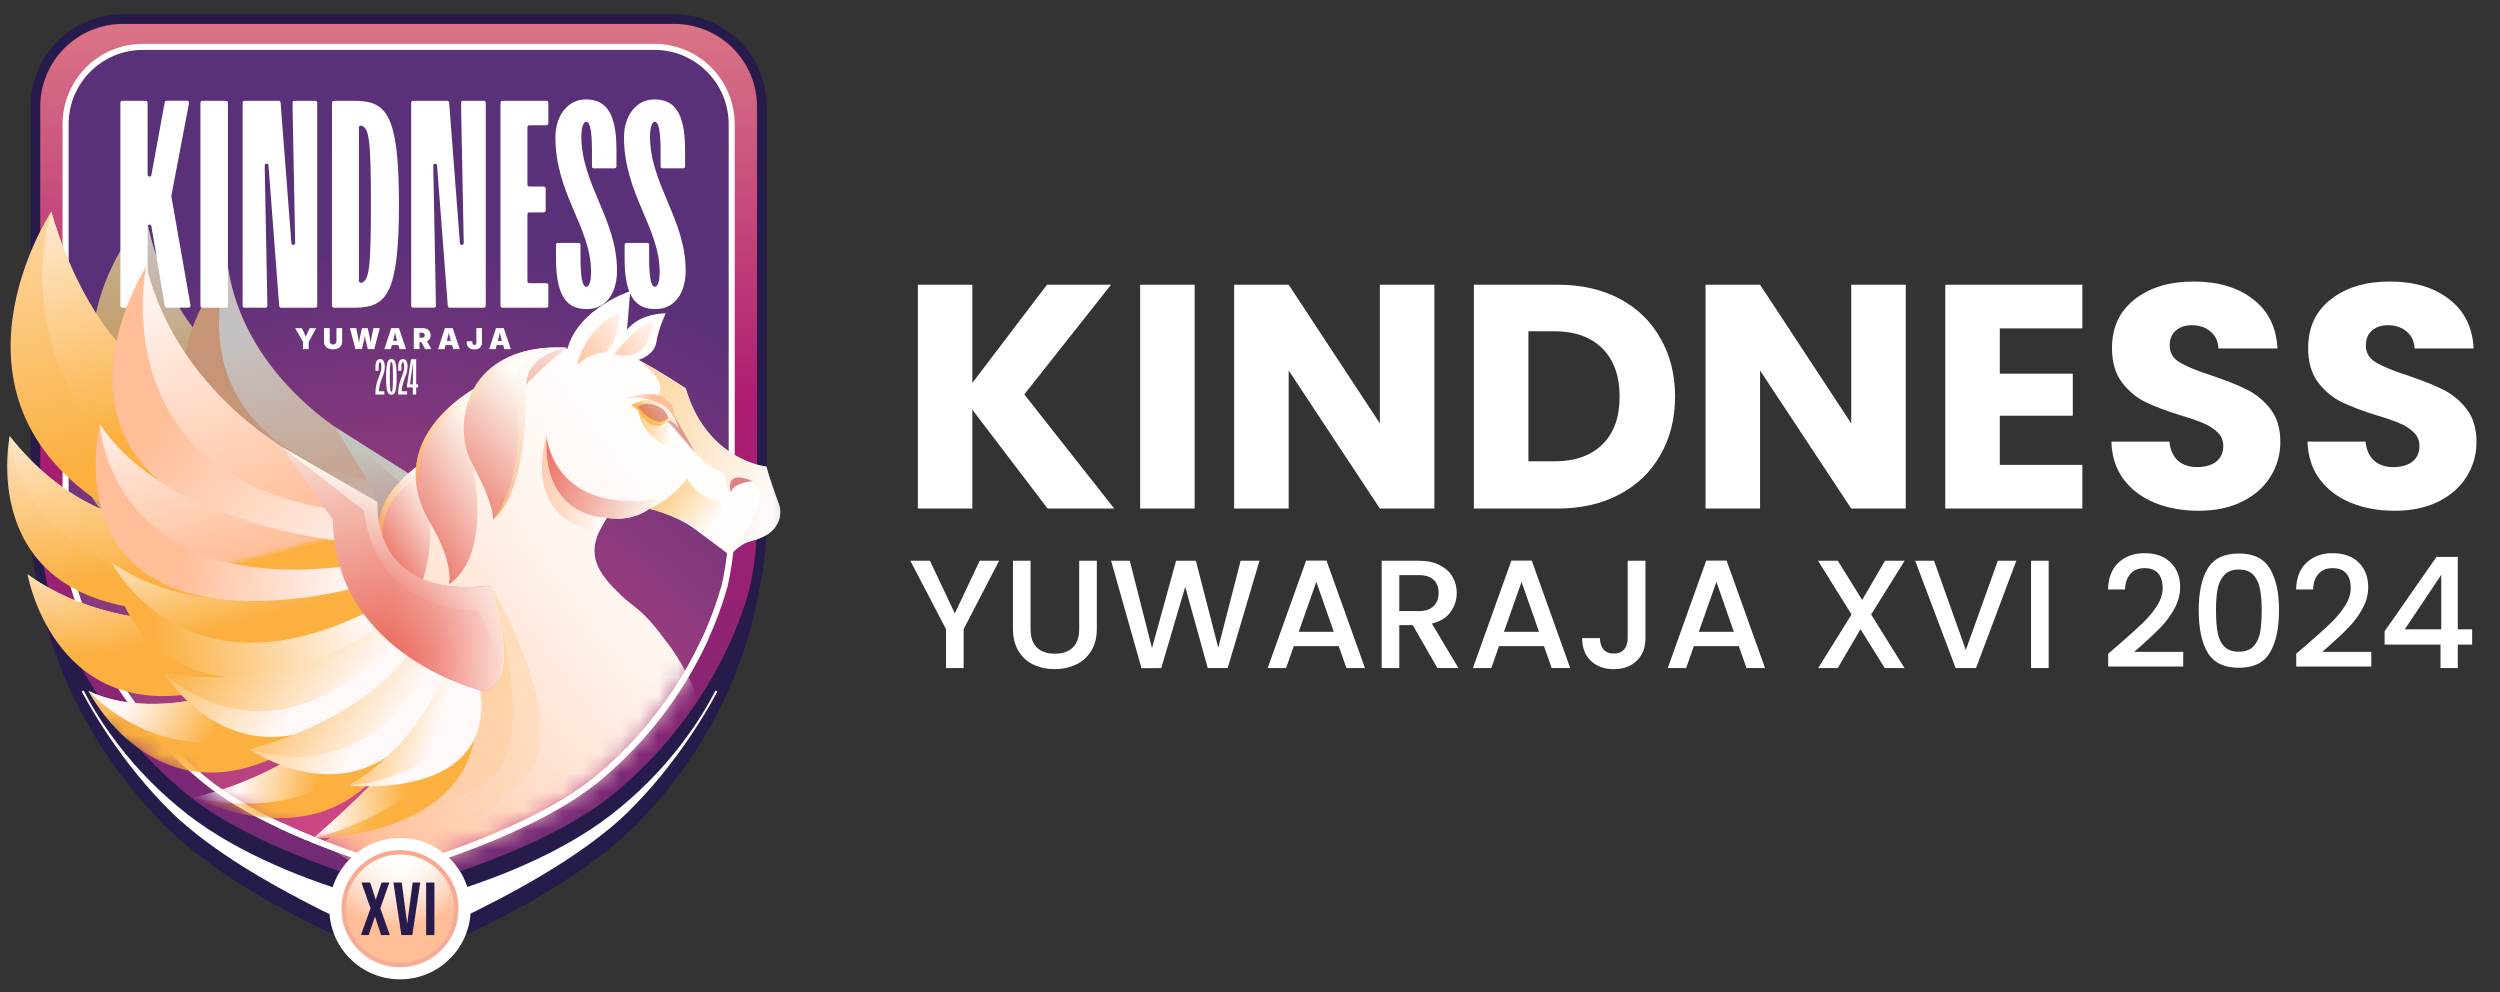 <svg width="131" height="52" viewBox="0 0 131 52" fill="none" xmlns="http://www.w3.org/2000/svg">
<rect x="0" y="0" width="131" height="52" fill="#333333" stroke="none"/>
<path d="M52.355 29.383L50.494 32.968V35.007H49.571V32.968L47.702 29.383H48.73L50.033 32.142L51.336 29.383H52.355ZM54.002 29.383V32.968C54.002 33.394 54.112 33.715 54.333 33.931C54.56 34.146 54.873 34.254 55.272 34.254C55.676 34.254 55.989 34.146 56.211 33.931C56.437 33.715 56.55 33.394 56.55 32.968V29.383H57.473V32.952C57.473 33.41 57.373 33.798 57.173 34.117C56.974 34.435 56.707 34.672 56.372 34.829C56.038 34.985 55.668 35.063 55.264 35.063C54.859 35.063 54.49 34.985 54.155 34.829C53.826 34.672 53.565 34.435 53.37 34.117C53.176 33.798 53.079 33.41 53.079 32.952V29.383H54.002ZM65.997 29.383L64.33 35.007H63.286L62.105 30.75L60.851 35.007L59.815 35.015L58.221 29.383H59.2L60.365 33.963L61.627 29.383H62.663L63.837 33.939L65.01 29.383H65.997ZM70.148 33.858H67.794L67.389 35.007H66.426L68.441 29.375H69.509L71.524 35.007H70.553L70.148 33.858ZM69.89 33.105L68.975 30.491L68.053 33.105H69.89ZM75.321 35.007L74.027 32.757H73.323V35.007H72.4V29.383H74.342C74.774 29.383 75.138 29.459 75.435 29.61C75.737 29.761 75.961 29.963 76.106 30.216C76.257 30.47 76.333 30.753 76.333 31.066C76.333 31.433 76.225 31.767 76.009 32.069C75.799 32.366 75.472 32.569 75.03 32.676L76.422 35.007H75.321ZM73.323 32.021H74.342C74.688 32.021 74.947 31.935 75.119 31.762C75.297 31.589 75.386 31.357 75.386 31.066C75.386 30.775 75.3 30.548 75.127 30.386C74.955 30.219 74.693 30.136 74.342 30.136H73.323V32.021ZM80.903 33.858H78.549L78.144 35.007H77.181L79.196 29.375H80.264L82.279 35.007H81.308L80.903 33.858ZM80.644 33.105L79.73 30.491L78.808 33.105H80.644ZM86.222 29.383V33.437C86.222 33.939 86.068 34.335 85.761 34.627C85.459 34.918 85.059 35.063 84.563 35.063C84.067 35.063 83.665 34.918 83.358 34.627C83.055 34.335 82.904 33.939 82.904 33.437H83.835C83.84 33.685 83.902 33.882 84.021 34.028C84.145 34.173 84.326 34.246 84.563 34.246C84.8 34.246 84.981 34.173 85.105 34.028C85.229 33.877 85.291 33.68 85.291 33.437V29.383H86.222ZM91.113 33.858H88.758L88.354 35.007H87.391L89.406 29.375H90.474L92.489 35.007H91.518L91.113 33.858ZM90.854 33.105L89.94 30.491L89.017 33.105H90.854ZM98.048 32.199L99.796 35.007H98.76L97.49 32.968L96.3 35.007H95.273L97.021 32.199L95.265 29.383H96.3L97.579 31.438L98.776 29.383H99.804L98.048 32.199ZM105.656 29.383L103.544 35.007H102.476L100.356 29.383H101.343L103.01 34.06L104.685 29.383H105.656ZM107.35 29.383V35.007H106.427V29.383H107.35ZM111.051 33.753C111.569 33.305 111.977 32.938 112.273 32.652C112.575 32.361 112.826 32.059 113.026 31.746C113.225 31.433 113.325 31.12 113.325 30.807C113.325 30.483 113.247 30.23 113.091 30.047C112.939 29.863 112.699 29.771 112.37 29.771C112.052 29.771 111.804 29.874 111.626 30.079C111.453 30.279 111.362 30.548 111.351 30.888H110.461C110.477 30.273 110.66 29.804 111.011 29.48C111.367 29.151 111.817 28.986 112.362 28.986C112.95 28.986 113.409 29.148 113.738 29.472C114.072 29.796 114.24 30.227 114.24 30.767C114.24 31.155 114.14 31.53 113.94 31.891C113.746 32.248 113.511 32.569 113.236 32.854C112.966 33.135 112.621 33.461 112.2 33.834L111.836 34.157H114.401V34.926H110.469V34.254L111.051 33.753ZM115.212 31.98C115.212 31.047 115.368 30.319 115.681 29.796C115.999 29.267 116.544 29.003 117.316 29.003C118.087 29.003 118.629 29.267 118.942 29.796C119.26 30.319 119.42 31.047 119.42 31.98C119.42 32.925 119.26 33.664 118.942 34.198C118.629 34.726 118.087 34.991 117.316 34.991C116.544 34.991 115.999 34.726 115.681 34.198C115.368 33.664 115.212 32.925 115.212 31.98ZM118.513 31.98C118.513 31.544 118.484 31.174 118.424 30.872C118.37 30.57 118.257 30.324 118.084 30.136C117.912 29.941 117.656 29.844 117.316 29.844C116.976 29.844 116.72 29.941 116.547 30.136C116.374 30.324 116.258 30.57 116.199 30.872C116.145 31.174 116.118 31.544 116.118 31.98C116.118 32.434 116.145 32.814 116.199 33.121C116.253 33.429 116.366 33.677 116.539 33.866C116.717 34.055 116.976 34.149 117.316 34.149C117.656 34.149 117.912 34.055 118.084 33.866C118.262 33.677 118.378 33.429 118.432 33.121C118.486 32.814 118.513 32.434 118.513 31.98ZM120.905 33.753C121.423 33.305 121.831 32.938 122.127 32.652C122.429 32.361 122.68 32.059 122.88 31.746C123.08 31.433 123.179 31.12 123.179 30.807C123.179 30.483 123.101 30.23 122.945 30.047C122.794 29.863 122.554 29.771 122.224 29.771C121.906 29.771 121.658 29.874 121.48 30.079C121.307 30.279 121.216 30.548 121.205 30.888H120.315C120.331 30.273 120.514 29.804 120.865 29.48C121.221 29.151 121.672 28.986 122.216 28.986C122.804 28.986 123.263 29.148 123.592 29.472C123.926 29.796 124.094 30.227 124.094 30.767C124.094 31.155 123.994 31.53 123.794 31.891C123.6 32.248 123.365 32.569 123.09 32.854C122.821 33.135 122.475 33.461 122.055 33.834L121.69 34.157H124.256V34.926H120.323V34.254L120.905 33.753ZM124.953 33.777V33.081L127.672 29.181H128.788V32.976H129.541V33.777H128.788V35.007H127.882V33.777H124.953ZM127.922 30.119L126.013 32.976H127.922V30.119Z" fill="white"/>
<path d="M54.894 26.647L50.951 21.468V26.647H48.095V14.919H50.951V20.065L54.861 14.919H58.218L53.674 20.666L58.385 26.647H54.894ZM62.6 14.919V26.647H59.743V14.919H62.6ZM75.161 26.647H72.305L67.527 19.413V26.647H64.67V14.919H67.527L72.305 22.186V14.919H75.161V26.647ZM81.626 14.919C82.862 14.919 83.942 15.164 84.867 15.654C85.791 16.144 86.504 16.835 87.005 17.726C87.517 18.606 87.773 19.625 87.773 20.783C87.773 21.93 87.517 22.949 87.005 23.84C86.504 24.731 85.785 25.422 84.85 25.912C83.925 26.402 82.851 26.647 81.626 26.647H77.232V14.919H81.626ZM81.442 24.174C82.522 24.174 83.363 23.879 83.965 23.289C84.566 22.699 84.867 21.863 84.867 20.783C84.867 19.703 84.566 18.862 83.965 18.26C83.363 17.659 82.522 17.358 81.442 17.358H80.089V24.174H81.442ZM99.861 26.647H97.004L92.227 19.413V26.647H89.37V14.919H92.227L97.004 22.186V14.919H99.861V26.647ZM104.789 17.208V19.58H108.614V21.785H104.789V24.358H109.115V26.647H101.932V14.919H109.115V17.208H104.789ZM115.213 26.764C114.356 26.764 113.587 26.625 112.908 26.346C112.229 26.068 111.683 25.655 111.271 25.11C110.87 24.564 110.658 23.907 110.636 23.139H113.676C113.721 23.573 113.871 23.907 114.127 24.141C114.384 24.364 114.718 24.475 115.13 24.475C115.553 24.475 115.887 24.38 116.132 24.191C116.377 23.991 116.5 23.718 116.5 23.372C116.5 23.083 116.399 22.843 116.199 22.654C116.01 22.465 115.77 22.309 115.481 22.186C115.202 22.064 114.801 21.924 114.278 21.769C113.52 21.535 112.902 21.301 112.423 21.067C111.945 20.833 111.532 20.488 111.187 20.031C110.842 19.575 110.669 18.979 110.669 18.244C110.669 17.152 111.065 16.3 111.855 15.688C112.646 15.064 113.676 14.752 114.946 14.752C116.238 14.752 117.279 15.064 118.07 15.688C118.861 16.3 119.284 17.158 119.34 18.26H116.249C116.227 17.882 116.088 17.587 115.831 17.375C115.575 17.152 115.247 17.041 114.846 17.041C114.501 17.041 114.222 17.136 114.011 17.325C113.799 17.503 113.693 17.765 113.693 18.11C113.693 18.489 113.871 18.784 114.228 18.995C114.584 19.207 115.141 19.435 115.898 19.68C116.656 19.936 117.268 20.182 117.736 20.415C118.215 20.649 118.627 20.989 118.972 21.434C119.317 21.88 119.49 22.454 119.49 23.155C119.49 23.823 119.317 24.43 118.972 24.976C118.638 25.522 118.148 25.956 117.502 26.279C116.856 26.602 116.093 26.764 115.213 26.764ZM125.491 26.764C124.634 26.764 123.865 26.625 123.186 26.346C122.507 26.068 121.961 25.655 121.549 25.11C121.148 24.564 120.936 23.907 120.914 23.139H123.954C123.999 23.573 124.149 23.907 124.406 24.141C124.662 24.364 124.996 24.475 125.408 24.475C125.831 24.475 126.165 24.38 126.41 24.191C126.655 23.991 126.778 23.718 126.778 23.372C126.778 23.083 126.678 22.843 126.477 22.654C126.288 22.465 126.048 22.309 125.759 22.186C125.48 22.064 125.079 21.924 124.556 21.769C123.799 21.535 123.18 21.301 122.702 21.067C122.223 20.833 121.811 20.488 121.465 20.031C121.12 19.575 120.947 18.979 120.947 18.244C120.947 17.152 121.343 16.3 122.134 15.688C122.924 15.064 123.954 14.752 125.224 14.752C126.516 14.752 127.557 15.064 128.348 15.688C129.139 16.3 129.562 17.158 129.618 18.26H126.527C126.505 17.882 126.366 17.587 126.11 17.375C125.853 17.152 125.525 17.041 125.124 17.041C124.779 17.041 124.5 17.136 124.289 17.325C124.077 17.503 123.971 17.765 123.971 18.11C123.971 18.489 124.149 18.784 124.506 18.995C124.862 19.207 125.419 19.435 126.176 19.68C126.934 19.936 127.546 20.182 128.014 20.415C128.493 20.649 128.905 20.989 129.25 21.434C129.595 21.88 129.768 22.454 129.768 23.155C129.768 23.823 129.595 24.43 129.25 24.976C128.916 25.522 128.426 25.956 127.78 26.279C127.134 26.602 126.371 26.764 125.491 26.764Z" fill="white"/>
<path d="M6.442 1C5.226 1 4.059 1.483 3.199 2.344C2.339 3.204 1.855 4.371 1.855 5.587V27.333C1.855 33.111 5.098 38.063 9.341 41.989C12.13 44.569 21.047 50.496 21.047 50.496C21.047 50.496 28.936 45.208 32.576 41.956C36.901 38.091 39.922 33.101 39.922 27.301V5.587C39.922 4.371 39.438 3.204 38.578 2.344C37.718 1.483 36.551 1 35.334 1H6.442Z" fill="url(#paint0_linear_403_429)" stroke="#271B4C" stroke-width="0.508" stroke-miterlimit="10"/>
<path d="M20.966 45.574C20.273 45.377 19.562 45.154 18.846 44.911C14.461 43.394 12.404 42.118 11.105 41.178C9.369 39.824 7.848 38.214 6.597 36.402C5.338 34.598 4.387 32.598 3.782 30.482L3.769 30.437C3.55 29.452 3.438 28.445 3.437 27.435V6.505C3.437 5.431 3.863 4.402 4.622 3.643C5.381 2.883 6.411 2.457 7.484 2.457H34.293C35.367 2.457 36.396 2.883 37.155 3.643C37.914 4.402 38.341 5.431 38.341 6.505V27.397C38.34 28.508 38.216 29.615 37.97 30.698C36.891 34.535 34.541 38.112 31.34 40.775C29.674 42.139 27.654 43.093 26.078 43.773C24.413 44.478 22.706 45.079 20.966 45.574Z" fill="url(#paint1_radial_403_429)"/>
<path d="M10.599 17.727C10.599 17.727 8.515 15.849 7.628 11.259C7.628 11.259 0.774 18.878 8.695 24.386L12.266 23.411L10.599 17.727Z" fill="url(#paint2_linear_403_429)"/>
<path d="M10.599 17.727C10.599 17.727 8.515 15.849 7.628 11.259C7.628 11.259 4.009 18.465 11.564 23.643L12.263 23.411L10.599 17.727Z" fill="url(#paint3_linear_403_429)"/>
<path d="M9.264 24.806C9.264 24.806 6.578 24.067 4.404 20.969C4.404 20.969 2.046 27.503 9.746 28.959L15.809 29.265L9.264 24.806Z" fill="url(#paint4_linear_403_429)"/>
<path d="M9.264 24.806C9.264 24.806 6.578 24.067 4.404 20.969C4.404 20.969 3.797 26.079 12.352 28.428L15.809 29.265L9.264 24.806Z" fill="url(#paint5_linear_403_429)"/>
<path d="M9.734 29.359C9.734 29.359 6.793 28.898 4.52 27.088C4.52 27.088 4.957 33.464 11.953 32.87L14.924 32.298L9.734 29.359Z" fill="url(#paint6_linear_403_429)"/>
<path d="M9.734 29.359C9.734 29.359 6.793 28.898 4.52 27.088C4.52 27.088 6.037 31.249 12.146 31.95L14.924 32.299L9.734 29.359Z" fill="url(#paint7_linear_403_429)"/>
<path d="M12.432 33.078C12.432 33.078 9.244 33.676 6.837 32.406C6.837 32.406 9.3 38.347 15.982 35.77C22.665 33.194 16.965 34.381 16.965 34.381L12.432 33.078Z" fill="url(#paint8_linear_403_429)"/>
<path d="M12.432 33.078C12.432 33.078 9.244 33.676 6.837 32.406C6.837 32.406 10.446 36.807 16.269 34.325C22.837 31.526 16.628 33.753 16.628 33.753L12.432 33.078Z" fill="url(#paint9_linear_403_429)"/>
<path d="M16.273 36.046C14.711 36.735 13.061 37.202 11.37 37.434C11.37 37.434 16.164 40.254 20.044 37.313C23.925 34.372 20.197 36.012 20.197 36.012L16.273 36.046Z" fill="url(#paint10_linear_403_429)"/>
<path d="M16.273 36.046C14.711 36.735 13.061 37.202 11.37 37.434C11.37 37.434 16.47 39.166 20.114 36.012C23.757 32.858 19.809 35.587 19.809 35.587L16.273 36.046Z" fill="url(#paint11_linear_403_429)"/>
<path d="M20.307 37.245C19.395 38.178 18.384 39.008 17.292 39.721C17.292 39.721 26.669 40.332 25.408 32.852L20.307 37.245Z" fill="url(#paint12_linear_403_429)"/>
<path d="M20.307 37.245C19.395 38.178 18.384 39.008 17.292 39.721C17.292 39.721 25.419 38.488 25.408 32.852L20.307 37.245Z" fill="url(#paint13_linear_403_429)"/>
<path d="M18.71 23.114C18.71 23.114 12.833 20.044 11.937 13.972C11.937 13.972 3.126 24.003 20.067 26.901L18.71 23.114Z" fill="url(#paint14_linear_403_429)"/>
<path d="M18.71 23.114C18.71 23.114 12.833 20.044 11.937 13.972C11.937 13.972 8.531 23.189 20.199 25.375L18.71 23.114Z" fill="url(#paint15_linear_403_429)"/>
<path d="M20.07 26.717C20.07 26.717 11.57 25.467 8.832 20.755C8.832 20.755 4.754 30.805 20.549 28.822L20.07 26.717Z" fill="url(#paint16_linear_403_429)"/>
<path d="M20.07 26.717C20.07 26.717 11.57 25.467 8.832 20.755C8.832 20.755 8.324 28.456 20.346 27.79L20.07 26.717Z" fill="url(#paint17_linear_403_429)"/>
<path d="M20.6 28.73C20.6 28.73 13.087 30.242 8.668 26.86C8.668 26.86 8.414 35.644 22.393 31.128L20.6 28.73Z" fill="url(#paint18_linear_403_429)"/>
<path d="M20.6 28.73C20.6 28.73 13.087 30.242 8.668 26.86C8.668 26.86 11.388 33.491 21.289 29.696L20.6 28.73Z" fill="url(#paint19_linear_403_429)"/>
<path d="M21.742 30.273C21.742 30.273 16.876 33.365 10.592 31.882C10.592 31.882 14.3 39.043 22.891 31.86L21.742 30.273Z" fill="url(#paint20_linear_403_429)"/>
<path d="M21.742 30.273C21.742 30.273 16.876 33.365 10.592 31.882C10.592 31.882 14.973 36.855 22.191 31.133L21.742 30.273Z" fill="url(#paint21_linear_403_429)"/>
<path d="M22.715 31.672C22.715 31.672 20.515 34.434 14.343 35.524C14.343 35.524 20.285 40.061 24.478 32.603L22.715 31.672Z" fill="url(#paint22_linear_403_429)"/>
<path d="M22.715 31.672C22.715 31.672 20.515 34.434 14.343 35.524C14.343 35.524 19.685 37.888 23.607 32.23L22.715 31.672Z" fill="url(#paint23_linear_403_429)"/>
<path d="M24.373 32.54C24.373 32.54 22.754 35.761 18.965 37.438C18.965 37.438 26.44 38.736 25.785 33.127L24.373 32.54Z" fill="url(#paint24_linear_403_429)"/>
<path d="M24.373 32.54C24.373 32.54 22.754 35.761 18.965 37.438C18.965 37.438 25.113 37.487 25.251 32.783L24.373 32.54Z" fill="url(#paint25_linear_403_429)"/>
<path d="M25.999 33.755C25.999 33.755 18.945 31.768 19.598 25.74L17.559 22.384L21.852 25.097C21.852 25.097 20.91 29.401 26.863 29.145C26.863 29.145 27.96 33.461 25.999 33.755Z" fill="url(#paint26_linear_403_429)"/>
<path d="M17.559 22.384L21.852 25.097C21.852 25.097 20.929 29.388 26.863 29.145C26.863 29.145 27.922 33.575 25.999 33.755C25.999 33.755 27.529 33.228 26.153 30.205C26.153 30.205 21.145 29.977 21.16 25.437L17.559 22.384Z" fill="url(#paint27_linear_403_429)"/>
<path d="M6.408 5.281H7.635C7.661 5.281 7.687 5.292 7.705 5.311C7.724 5.329 7.734 5.355 7.734 5.381V9.153C7.734 9.178 7.743 9.203 7.76 9.222C7.777 9.24 7.8 9.252 7.825 9.254C7.85 9.257 7.875 9.249 7.895 9.234C7.915 9.218 7.929 9.196 7.933 9.171L8.631 5.361C8.635 5.338 8.647 5.318 8.665 5.303C8.683 5.288 8.706 5.28 8.729 5.28H9.808C9.823 5.28 9.837 5.283 9.851 5.289C9.864 5.296 9.876 5.305 9.885 5.316C9.894 5.327 9.901 5.34 9.905 5.355C9.908 5.369 9.909 5.384 9.906 5.398L8.98 10.255C8.977 10.266 8.977 10.278 8.98 10.29L9.983 16.004C9.985 16.018 9.985 16.033 9.981 16.047C9.977 16.061 9.97 16.074 9.961 16.085C9.952 16.096 9.94 16.105 9.927 16.112C9.914 16.118 9.899 16.121 9.885 16.121H8.733C8.709 16.121 8.686 16.113 8.668 16.098C8.65 16.082 8.638 16.061 8.634 16.038L7.933 11.853C7.929 11.828 7.915 11.806 7.896 11.79C7.876 11.775 7.851 11.768 7.826 11.77C7.801 11.772 7.778 11.783 7.761 11.802C7.744 11.82 7.734 11.845 7.734 11.87V16.021C7.734 16.048 7.724 16.073 7.705 16.092C7.687 16.11 7.661 16.121 7.635 16.121H6.408C6.381 16.121 6.356 16.11 6.337 16.092C6.318 16.073 6.308 16.048 6.308 16.021V5.381C6.308 5.368 6.31 5.355 6.315 5.343C6.32 5.331 6.328 5.32 6.337 5.311C6.346 5.301 6.357 5.294 6.369 5.289C6.381 5.284 6.394 5.281 6.408 5.281Z" fill="white"/>
<path d="M10.503 16.024V5.381C10.503 5.354 10.513 5.329 10.532 5.31C10.551 5.292 10.576 5.281 10.602 5.281H11.844C11.871 5.281 11.896 5.292 11.915 5.31C11.933 5.329 11.944 5.354 11.944 5.381V16.024C11.944 16.051 11.933 16.076 11.915 16.095C11.896 16.113 11.871 16.124 11.844 16.124H10.603C10.59 16.124 10.577 16.122 10.565 16.116C10.553 16.111 10.541 16.104 10.532 16.095C10.523 16.086 10.515 16.075 10.51 16.062C10.505 16.05 10.503 16.037 10.503 16.024Z" fill="white"/>
<path d="M15.268 12.73V12.739C15.268 12.765 15.28 12.79 15.3 12.808C15.319 12.826 15.345 12.835 15.371 12.834C15.398 12.833 15.423 12.822 15.441 12.802C15.459 12.783 15.468 12.757 15.467 12.73L15.326 5.385C15.326 5.371 15.328 5.358 15.333 5.346C15.338 5.333 15.345 5.322 15.354 5.313C15.364 5.303 15.375 5.296 15.387 5.291C15.399 5.286 15.412 5.283 15.425 5.283H16.523C16.549 5.283 16.575 5.293 16.593 5.312C16.612 5.331 16.622 5.356 16.622 5.383V16.024C16.622 16.051 16.612 16.076 16.593 16.095C16.575 16.113 16.549 16.124 16.523 16.124H14.73C14.705 16.124 14.68 16.114 14.662 16.097C14.643 16.08 14.632 16.057 14.63 16.032L14.069 8.676V8.667C14.068 8.641 14.057 8.616 14.037 8.598C14.018 8.58 13.992 8.57 13.966 8.571C13.94 8.572 13.915 8.584 13.896 8.603C13.879 8.622 13.869 8.648 13.87 8.675L14.011 16.02C14.011 16.034 14.009 16.047 14.004 16.059C13.999 16.072 13.992 16.083 13.982 16.092C13.973 16.102 13.962 16.109 13.95 16.114C13.938 16.119 13.925 16.122 13.911 16.122H12.813C12.787 16.122 12.762 16.111 12.743 16.093C12.724 16.074 12.714 16.049 12.714 16.022V5.381C12.714 5.354 12.724 5.329 12.743 5.31C12.762 5.292 12.787 5.281 12.813 5.281H14.603C14.628 5.281 14.652 5.291 14.671 5.308C14.689 5.325 14.7 5.348 14.702 5.373L15.268 12.73Z" fill="white"/>
<path d="M17.397 5.381C17.397 5.354 17.407 5.329 17.426 5.31C17.445 5.292 17.47 5.281 17.496 5.281H18.523C20.207 5.281 20.906 5.852 20.906 10.703C20.906 15.411 20.25 16.081 18.666 16.124H17.494C17.467 16.124 17.442 16.113 17.423 16.095C17.404 16.076 17.394 16.051 17.394 16.024L17.397 5.381ZM18.809 6.682V14.723C18.809 14.738 18.812 14.754 18.82 14.768C18.827 14.782 18.837 14.794 18.85 14.803C18.862 14.812 18.877 14.819 18.892 14.821C18.908 14.824 18.924 14.823 18.939 14.818C19.342 14.7 19.436 14.077 19.436 10.703C19.436 7.328 19.342 6.703 18.939 6.587C18.924 6.582 18.907 6.58 18.892 6.583C18.876 6.585 18.861 6.591 18.848 6.6C18.835 6.61 18.824 6.622 18.817 6.636C18.81 6.651 18.806 6.666 18.806 6.682H18.809Z" fill="white"/>
<path d="M24.099 12.73V12.739C24.1 12.765 24.112 12.79 24.131 12.808C24.151 12.826 24.177 12.835 24.203 12.834C24.23 12.833 24.254 12.822 24.272 12.802C24.29 12.783 24.3 12.757 24.299 12.73L24.158 5.385C24.157 5.371 24.16 5.358 24.165 5.346C24.17 5.333 24.177 5.322 24.186 5.313C24.195 5.303 24.206 5.296 24.219 5.291C24.231 5.286 24.244 5.283 24.257 5.283H25.354C25.381 5.283 25.406 5.293 25.425 5.312C25.444 5.331 25.454 5.356 25.454 5.383V16.024C25.454 16.051 25.444 16.076 25.425 16.095C25.406 16.113 25.381 16.124 25.354 16.124H23.564C23.539 16.124 23.515 16.114 23.496 16.097C23.478 16.08 23.466 16.057 23.464 16.032L22.901 8.676V8.668C22.898 8.642 22.886 8.619 22.867 8.603C22.848 8.586 22.823 8.578 22.798 8.579C22.773 8.58 22.749 8.591 22.731 8.609C22.713 8.627 22.703 8.651 22.703 8.676L22.843 16.022C22.844 16.035 22.841 16.048 22.836 16.06C22.831 16.073 22.824 16.084 22.815 16.093C22.805 16.103 22.794 16.11 22.782 16.115C22.77 16.12 22.757 16.123 22.744 16.123H21.645C21.619 16.123 21.593 16.113 21.575 16.094C21.556 16.075 21.546 16.05 21.546 16.024V5.381C21.546 5.354 21.556 5.329 21.575 5.31C21.593 5.292 21.619 5.281 21.645 5.281H23.436C23.462 5.281 23.486 5.29 23.504 5.308C23.523 5.325 23.534 5.348 23.535 5.373L24.099 12.73Z" fill="white"/>
<path d="M28.634 16.124H26.325C26.298 16.124 26.273 16.113 26.254 16.095C26.235 16.076 26.225 16.051 26.225 16.024V5.381C26.225 5.354 26.235 5.329 26.254 5.31C26.273 5.292 26.298 5.281 26.325 5.281H28.634C28.661 5.281 28.686 5.292 28.705 5.31C28.724 5.329 28.734 5.354 28.734 5.381V6.465C28.734 6.492 28.724 6.517 28.705 6.536C28.686 6.554 28.661 6.565 28.634 6.565H27.737C27.711 6.565 27.685 6.575 27.667 6.594C27.648 6.613 27.637 6.638 27.637 6.664V9.675C27.637 9.702 27.648 9.727 27.667 9.746C27.685 9.764 27.711 9.775 27.737 9.775H28.494C28.52 9.775 28.546 9.786 28.564 9.804C28.583 9.823 28.593 9.848 28.594 9.875V11.031C28.594 11.057 28.583 11.082 28.564 11.101C28.546 11.12 28.52 11.13 28.494 11.13H27.737C27.711 11.13 27.685 11.141 27.667 11.16C27.648 11.178 27.637 11.204 27.637 11.23V14.74C27.637 14.767 27.648 14.792 27.667 14.811C27.685 14.83 27.711 14.84 27.737 14.84H28.634C28.661 14.84 28.686 14.851 28.705 14.869C28.724 14.888 28.734 14.913 28.734 14.94V16.024C28.734 16.037 28.731 16.05 28.726 16.062C28.721 16.075 28.714 16.085 28.705 16.095C28.695 16.104 28.685 16.111 28.672 16.116C28.66 16.121 28.647 16.124 28.634 16.124Z" fill="white"/>
<path d="M32.303 7.85V8.72C32.303 8.747 32.292 8.772 32.273 8.791C32.255 8.809 32.229 8.82 32.203 8.82H31.119C31.092 8.82 31.067 8.809 31.048 8.791C31.029 8.772 31.019 8.747 31.019 8.72V7.921C31.019 6.808 30.905 6.38 30.719 6.38C30.576 6.38 30.462 6.68 30.462 7.122C30.462 9.676 32.331 11.474 32.331 14.184C32.331 15.255 31.832 16.196 30.748 16.196C29.792 16.196 29.135 15.654 29.135 13.556V12.829C29.135 12.802 29.146 12.777 29.164 12.758C29.183 12.739 29.208 12.729 29.235 12.729H30.32C30.346 12.729 30.372 12.739 30.39 12.758C30.409 12.777 30.419 12.802 30.419 12.829V13.485C30.419 14.598 30.534 15.026 30.719 15.026C30.905 15.026 30.973 14.641 30.973 14.256C30.973 11.916 29.104 10.161 29.104 7.193C29.104 6.066 29.747 5.21 30.688 5.21C31.646 5.21 32.303 5.752 32.303 7.85Z" fill="white"/>
<path d="M35.898 7.85V8.72C35.898 8.746 35.887 8.772 35.869 8.79C35.85 8.809 35.825 8.82 35.798 8.82H34.713C34.687 8.82 34.662 8.809 34.643 8.79C34.624 8.772 34.614 8.746 34.614 8.72V7.921C34.614 6.808 34.5 6.38 34.314 6.38C34.172 6.38 34.06 6.68 34.06 7.122C34.06 9.676 35.929 11.474 35.929 14.184C35.929 15.255 35.43 16.196 34.342 16.196C33.39 16.196 32.73 15.654 32.73 13.556V12.829C32.73 12.802 32.74 12.777 32.759 12.758C32.778 12.739 32.803 12.729 32.83 12.729H33.915C33.928 12.729 33.941 12.732 33.953 12.736C33.965 12.742 33.976 12.749 33.985 12.758C33.995 12.767 34.002 12.778 34.007 12.79C34.012 12.803 34.014 12.816 34.014 12.829V13.485C34.014 14.598 34.128 15.026 34.313 15.026C34.499 15.026 34.567 14.641 34.567 14.256C34.567 11.916 32.698 10.161 32.698 7.193C32.698 6.066 33.34 5.21 34.282 5.21C35.242 5.21 35.898 5.752 35.898 7.85Z" fill="white"/>
<path d="M15.877 18.293V17.912L15.467 17.196H15.818L15.976 17.528C15.991 17.558 16.003 17.588 16.015 17.62C16.026 17.651 16.038 17.688 16.05 17.728H16.006C16.017 17.688 16.027 17.651 16.038 17.62C16.048 17.588 16.06 17.558 16.074 17.528L16.222 17.196H16.571L16.174 17.912V18.293H15.877Z" fill="white"/>
<path d="M17.452 18.307C17.366 18.309 17.282 18.292 17.203 18.257C17.134 18.227 17.076 18.176 17.035 18.112C16.995 18.048 16.975 17.974 16.978 17.898V17.195H17.276V17.873C17.276 17.905 17.284 17.936 17.299 17.964C17.314 17.991 17.336 18.013 17.363 18.028C17.39 18.043 17.421 18.051 17.453 18.05C17.485 18.051 17.516 18.043 17.544 18.028C17.571 18.013 17.593 17.991 17.608 17.964C17.623 17.936 17.631 17.905 17.631 17.873V17.195H17.929V17.898C17.932 17.974 17.912 18.049 17.871 18.113C17.831 18.177 17.772 18.227 17.703 18.257C17.623 18.292 17.538 18.309 17.452 18.307Z" fill="white"/>
<path d="M18.625 18.293L18.334 17.194H18.666L18.755 17.619C18.766 17.673 18.776 17.731 18.785 17.795C18.794 17.86 18.803 17.922 18.811 17.986C18.82 18.049 18.829 18.108 18.837 18.162H18.778C18.789 18.108 18.799 18.049 18.808 17.986C18.818 17.922 18.827 17.859 18.837 17.795C18.848 17.732 18.858 17.673 18.871 17.619L18.968 17.193H19.267L19.364 17.619C19.377 17.673 19.388 17.731 19.398 17.795C19.408 17.86 19.418 17.922 19.427 17.986C19.437 18.049 19.446 18.108 19.456 18.162H19.397C19.406 18.108 19.415 18.049 19.424 17.986C19.432 17.922 19.441 17.859 19.45 17.795C19.458 17.732 19.469 17.673 19.479 17.619L19.568 17.193H19.902L19.61 18.292H19.273L19.164 17.844C19.144 17.762 19.129 17.678 19.119 17.594C19.108 17.505 19.095 17.418 19.079 17.336H19.157C19.138 17.421 19.124 17.507 19.116 17.593C19.107 17.678 19.093 17.762 19.073 17.844L18.963 18.292L18.625 18.293Z" fill="white"/>
<path d="M20.143 18.294L20.499 17.195H20.906L21.276 18.294H20.938L20.811 17.868C20.784 17.775 20.758 17.677 20.733 17.579C20.709 17.482 20.686 17.381 20.665 17.282H20.733C20.713 17.38 20.691 17.479 20.669 17.579C20.648 17.679 20.625 17.775 20.598 17.868L20.476 18.294H20.143ZM20.407 18.083V17.86H21.015V18.083H20.407Z" fill="white"/>
<path d="M21.683 18.294V17.195H22.158C22.232 17.193 22.305 17.208 22.372 17.239C22.431 17.266 22.481 17.311 22.515 17.366C22.551 17.427 22.569 17.496 22.567 17.567C22.569 17.637 22.551 17.706 22.514 17.765C22.479 17.82 22.428 17.863 22.367 17.888C22.298 17.917 22.223 17.931 22.147 17.929H21.864V17.698H22.087C22.118 17.699 22.148 17.694 22.178 17.685C22.201 17.677 22.221 17.662 22.235 17.642C22.25 17.62 22.257 17.593 22.255 17.567C22.256 17.54 22.25 17.513 22.235 17.49C22.221 17.469 22.201 17.454 22.178 17.446C22.148 17.436 22.118 17.431 22.087 17.432H21.982V18.292L21.683 18.294ZM22.277 18.294L22.009 17.789H22.326L22.602 18.294H22.277Z" fill="white"/>
<path d="M22.957 18.294L23.314 17.195H23.721L24.091 18.294H23.753L23.626 17.868C23.599 17.775 23.573 17.677 23.549 17.579C23.524 17.482 23.502 17.381 23.48 17.282H23.548C23.527 17.38 23.506 17.479 23.485 17.579C23.463 17.679 23.439 17.775 23.413 17.868L23.291 18.294H22.957ZM23.222 18.083V17.86H23.827V18.083H23.222Z" fill="white"/>
<path d="M24.86 18.308C24.752 18.315 24.646 18.282 24.561 18.215C24.525 18.182 24.497 18.14 24.479 18.094C24.461 18.049 24.453 17.999 24.456 17.95V17.881H24.755V17.956C24.752 17.988 24.762 18.021 24.782 18.047C24.803 18.066 24.831 18.077 24.859 18.077C24.888 18.077 24.916 18.066 24.936 18.047C24.956 18.02 24.965 17.987 24.962 17.954V17.193H25.256V17.946C25.26 17.995 25.252 18.045 25.234 18.091C25.216 18.137 25.189 18.178 25.154 18.213C25.071 18.281 24.966 18.315 24.86 18.308Z" fill="white"/>
<path d="M25.634 18.294L25.99 17.195H26.397L26.767 18.294H26.429L26.302 17.868C26.275 17.775 26.249 17.677 26.224 17.579C26.2 17.482 26.177 17.381 26.156 17.282H26.221C26.201 17.38 26.18 17.479 26.158 17.579C26.137 17.679 26.113 17.775 26.087 17.868L25.967 18.294H25.634ZM25.898 18.083V17.86H26.503V18.083H25.898Z" fill="white"/>
<path d="M20.164 19.228C20.164 19.66 19.887 19.92 19.853 20.503H20.14V20.673H19.671V20.615C19.671 19.918 19.984 19.653 19.984 19.24C19.984 19.061 19.953 18.973 19.914 18.973C19.87 18.973 19.841 19.058 19.841 19.277V19.43H19.671V19.265C19.671 18.944 19.756 18.815 19.921 18.815C20.074 18.815 20.164 18.942 20.164 19.228ZM20.231 19.75C20.231 18.944 20.331 18.815 20.508 18.815C20.687 18.815 20.785 18.944 20.785 19.75C20.785 20.559 20.687 20.685 20.508 20.685C20.331 20.685 20.231 20.559 20.231 19.75ZM20.59 19.75C20.59 19.097 20.566 18.973 20.508 18.973C20.454 18.973 20.425 19.097 20.425 19.75C20.425 20.404 20.454 20.53 20.508 20.53C20.566 20.53 20.59 20.404 20.59 19.75ZM21.357 19.228C21.357 19.66 21.08 19.92 21.046 20.503H21.333V20.673H20.864V20.615C20.864 19.918 21.177 19.653 21.177 19.24C21.177 19.061 21.146 18.973 21.107 18.973C21.063 18.973 21.034 19.058 21.034 19.277V19.43H20.864V19.265C20.864 18.944 20.949 18.815 21.114 18.815C21.267 18.815 21.357 18.942 21.357 19.228ZM21.809 20.673H21.629L21.632 20.302H21.326V20.192L21.537 18.827H21.809V20.141H21.909V20.302H21.809V20.673ZM21.484 20.141H21.634L21.644 19L21.484 20.141Z" fill="white"/>
<path d="M20.438 50.214C20.351 50.183 20.287 50.157 20.214 50.13L20.005 50.049L19.593 49.884C19.32 49.774 19.051 49.66 18.782 49.545C18.246 49.315 17.714 49.075 17.188 48.828C16.134 48.331 15.097 47.8 14.081 47.223C13.573 46.936 13.071 46.633 12.575 46.32C12.079 46.007 11.59 45.677 11.111 45.332C10.632 44.987 10.162 44.624 9.706 44.238C9.477 44.048 9.256 43.844 9.034 43.643L8.709 43.333C8.6 43.228 8.5 43.123 8.395 43.015C6.768 41.342 5.386 39.446 4.291 37.384C3.748 36.366 3.281 35.309 2.895 34.222C2.511 33.141 2.222 32.029 2.032 30.897L2.512 30.791C3.116 32.931 4.115 34.934 5.349 36.749C6.575 38.553 8.049 40.175 9.73 41.565C9.835 41.648 9.939 41.738 10.044 41.815L10.358 42.052C10.576 42.204 10.789 42.358 11.013 42.501C11.457 42.792 11.916 43.066 12.388 43.322C13.339 43.839 14.316 44.303 15.316 44.714C16.32 45.131 17.345 45.507 18.381 45.847C18.899 46.016 19.42 46.177 19.942 46.33C20.203 46.406 20.465 46.479 20.725 46.549L21.114 46.651L21.305 46.7C21.368 46.715 21.436 46.732 21.483 46.742L20.438 50.214Z" fill="#271B4C"/>
<path d="M20.626 49.452C20.562 49.427 20.515 49.404 20.46 49.381L20.301 49.312L19.988 49.174L19.365 48.895C18.953 48.704 18.544 48.514 18.138 48.323C17.325 47.935 16.52 47.537 15.725 47.117C14.931 46.697 14.147 46.263 13.376 45.802C12.605 45.341 11.852 44.856 11.125 44.33C10.944 44.198 10.762 44.068 10.585 43.93L10.319 43.724L10.056 43.512C9.88 43.375 9.713 43.224 9.541 43.079C9.456 43.006 9.375 42.928 9.292 42.853C9.209 42.778 9.124 42.703 9.046 42.623C8.409 41.999 7.806 41.34 7.241 40.651C6.118 39.276 5.128 37.797 4.283 36.236L4.382 36.183C4.587 36.573 4.799 36.96 5.033 37.335C5.146 37.525 5.269 37.707 5.387 37.893C5.451 37.985 5.514 38.075 5.574 38.166C5.634 38.257 5.701 38.348 5.764 38.437C6.018 38.798 6.289 39.146 6.566 39.488C6.843 39.831 7.131 40.163 7.434 40.483C8.031 41.126 8.671 41.729 9.348 42.288C10.017 42.847 10.728 43.354 11.475 43.804C11.66 43.919 11.851 44.027 12.039 44.137C12.226 44.246 12.419 44.349 12.613 44.454C12.999 44.659 13.39 44.855 13.785 45.04C14.575 45.414 15.383 45.749 16.202 46.056C17.02 46.362 17.852 46.639 18.688 46.881C19.107 47.004 19.528 47.119 19.951 47.224C20.162 47.276 20.372 47.33 20.586 47.375L20.903 47.444L21.06 47.476C21.111 47.486 21.167 47.497 21.211 47.504L20.626 49.452Z" fill="white"/>
<path d="M20.966 45.574C20.273 45.377 19.562 45.154 18.846 44.911C14.461 43.394 12.404 42.118 11.105 41.178C9.369 39.824 7.848 38.214 6.597 36.402C5.338 34.598 4.387 32.598 3.782 30.482L3.769 30.437C3.55 29.452 3.438 28.445 3.437 27.435V6.505C3.437 5.431 3.863 4.402 4.622 3.643C5.381 2.883 6.411 2.457 7.484 2.457H34.293C35.367 2.457 36.396 2.883 37.155 3.643C37.914 4.402 38.341 5.431 38.341 6.505V27.397C38.34 28.508 38.216 29.615 37.97 30.698C36.891 34.535 34.541 38.112 31.34 40.775C29.674 42.139 27.654 43.093 26.078 43.773C24.413 44.478 22.706 45.079 20.966 45.574Z" stroke="white" stroke-width="0.317" stroke-miterlimit="10"/>
<mask id="mask0_403_429" style="mask-type:luminance" maskUnits="userSpaceOnUse" x="0" y="1" width="42" height="45">
<path d="M0 1.216V35.485L13.88 43.044L14.089 42.966C15.278 43.556 16.812 44.208 18.846 44.911C19.562 45.154 20.273 45.377 20.966 45.574C22.706 45.081 24.413 44.481 26.078 43.777C27.654 43.097 29.674 42.143 31.34 40.779C33.363 39.095 35.051 37.046 36.316 34.738L41.777 34.664V1.216H0Z" fill="white"/>
</mask>
<g mask="url(#mask0_403_429)">
<path d="M16.893 44.194C20.497 41.498 20.165 38.266 21.261 30.685C21.271 30.616 21.282 30.545 21.292 30.474C21.335 30.198 21.384 29.911 21.442 29.615C21.629 28.616 21.87 27.627 22.163 26.653C22.204 26.519 22.245 26.386 22.29 26.255C22.881 24.429 23.587 23.017 24.327 21.932C24.498 21.678 24.671 21.446 24.845 21.227C25.784 20.047 26.744 19.335 27.563 18.907C28.13 18.602 28.744 18.394 29.38 18.291H29.386C29.5 18.274 29.588 18.267 29.648 18.263C29.709 18.259 29.74 18.26 29.74 18.26C30.322 16.139 33.025 15.256 33.025 15.256L32.856 17.283C33.569 16.382 34.883 16.42 34.883 16.42C34.883 16.42 34.507 17.208 34.395 17.922C34.29 18.587 33.564 18.827 33.467 18.857H33.459L33.498 18.877L33.573 18.916C34.319 19.309 35.335 19.959 35.749 20.229L35.929 20.347L35.936 20.352C35.996 20.556 36.063 20.749 36.131 20.933C36.131 20.933 36.131 20.939 36.131 20.942C37.334 24.077 40.011 24.438 40.157 24.455H40.163C40.163 24.455 40.169 24.484 40.183 24.537C40.33 25.132 40.523 25.714 40.761 26.278L40.786 26.337C40.914 26.633 40.922 26.968 40.807 27.27C40.761 27.393 40.7 27.511 40.625 27.62C40.316 28.07 39.757 28.246 39.235 28.392C38.752 28.528 38.241 29.112 38.241 29.112C38.235 29.074 36.766 27.982 36.348 27.679C35.395 26.985 34.035 26.663 34.035 26.663C32.966 27.414 31.802 27.133 31.802 27.133C31.768 27.181 31.738 27.23 31.705 27.279C31.586 27.461 31.482 27.652 31.392 27.85C30.738 29.31 31.529 30.224 32.588 31.236C33.175 31.797 33.714 31.963 34.799 33.466C34.799 33.466 38.072 37.284 37.158 42.228L21.114 46.911L16.893 44.194Z" fill="url(#paint28_linear_403_429)"/>
<path opacity="0.7" d="M33.669 21.165L35.07 21.74C35.07 21.74 36.322 24.293 37.998 24.819C37.998 24.819 37.898 25.42 38.299 25.82C38.299 25.82 38.699 24.543 39.6 25.42C40.501 26.296 38.238 28.892 38.238 28.892C38.238 28.892 38.656 28.485 39.225 28.379C39.775 28.276 41.277 27.772 40.777 26.32C40.276 24.869 40.151 24.443 40.151 24.443C40.151 24.443 37.073 24.168 35.921 20.339L33.445 18.843C33.445 18.843 35.896 20.564 33.669 21.165Z" fill="url(#paint29_linear_403_429)"/>
<path d="M38.285 25.795C38.285 25.795 37.922 24.531 39.449 25.219C39.45 25.219 38.475 25.257 38.285 25.795Z" fill="#E08282"/>
<path opacity="0.7" d="M33.419 21.13C33.419 21.13 33.349 22.848 35.133 23.424L35.011 21.781L33.419 21.13Z" fill="url(#paint30_linear_403_429)"/>
<path opacity="0.5" d="M33.406 21.096C33.406 21.096 34.751 20.957 35.207 21.615C35.546 22.104 36.422 23.71 36.422 23.71L35.008 22.096C35.008 22.096 33.894 22.485 33.406 21.096Z" fill="#C65252"/>
<path d="M32.176 18.553C32.176 18.553 33.462 16.929 34.272 16.807C34.27 16.807 34.119 19.106 32.176 18.553Z" fill="url(#paint31_linear_403_429)"/>
<path d="M30.225 19.125C30.225 19.125 30.684 17.126 32.486 16.375C32.486 16.375 32.374 18.13 31.661 18.487C31.66 18.487 31.022 18.44 30.225 19.125Z" fill="url(#paint32_linear_403_429)"/>
<path opacity="0.7" d="M34.025 26.652C34.025 26.652 35.049 26.286 36.015 25.084C36.189 25.402 36.435 25.674 36.734 25.877C37.034 26.081 37.377 26.212 37.736 26.258C37.736 26.258 37.941 27.02 38.243 29.115C38.242 29.114 37.059 27.479 34.025 26.652Z" fill="url(#paint33_linear_403_429)"/>
<path d="M32.019 27.156C30.695 27.005 28.376 27.215 28.638 22.823C28.638 22.823 28.938 27.272 35.067 26.032C35.067 26.032 34.376 26.508 34.025 26.652C33.439 27.056 32.727 27.235 32.019 27.156Z" fill="url(#paint34_linear_403_429)"/>
<path d="M31.787 27.133C31.787 27.133 28.398 27.193 28.638 22.823C28.638 22.823 27.193 27.234 31.397 27.853L31.787 27.133Z" fill="url(#paint35_linear_403_429)"/>
<path d="M29.703 18.218C29.703 18.218 25.85 18.265 24.941 20.468C24.941 20.468 21.793 22.192 21.898 24.417C21.898 24.417 19.336 26.229 20.554 28.671C21.773 31.113 21.453 31.889 21.453 31.889C21.453 31.889 22.095 30.635 22.184 29.852C22.288 28.976 22.349 27.684 22.531 27.286C22.531 27.286 23.864 29.485 23.537 30.602C23.537 30.602 24.791 29.665 24.769 28.151C24.746 26.564 24.509 24.983 24.763 24.226C24.763 24.226 25.976 26.201 25.884 27.138C25.884 27.138 27.281 25.931 27.57 20.157C27.57 20.159 28.358 19.27 29.703 18.218Z" fill="url(#paint36_linear_403_429)"/>
<path d="M21.451 31.892C21.451 31.892 21.637 30.765 20.267 28.767C18.897 26.768 21.389 24.745 21.896 24.417L22.524 27.367C22.524 27.367 22.802 29.755 21.451 31.892Z" fill="url(#paint37_linear_403_429)"/>
<path opacity="0.7" d="M21.893 24.413C21.893 24.413 19.036 26.335 20.099 28.486C20.099 28.486 19.506 26.464 22.029 24.892L21.893 24.413Z" fill="url(#paint38_linear_403_429)"/>
<path d="M23.537 30.602C23.537 30.602 23.799 29.507 22.521 27.364C21.243 25.222 21.396 22.514 24.869 20.349L24.752 24.328C24.752 24.328 25.864 28.984 23.537 30.602Z" fill="url(#paint39_linear_403_429)"/>
<path opacity="0.7" d="M24.837 20.375C24.837 20.375 21.269 22.317 21.841 25.55C21.841 25.55 21.697 22.712 24.502 21.132L24.837 20.375Z" fill="url(#paint40_linear_403_429)"/>
<path d="M25.833 27.232C25.833 27.232 25.943 26.52 24.754 24.331C23.564 22.141 24.533 17.935 29.706 18.218C29.706 18.218 27.603 18.536 27.573 20.157C27.544 21.779 27.517 25.804 25.833 27.232Z" fill="url(#paint41_linear_403_429)"/>
<path opacity="0.7" d="M29.665 18.225L29.703 18.218C29.595 18.209 29.487 18.205 29.38 18.208C28.312 18.154 24.815 18.37 24.325 21.913C24.325 21.913 25.145 18.985 28.52 18.347C27.29 18.719 26.825 19.813 26.983 20.788C27.682 25.087 25.833 27.232 25.833 27.232C27.562 25.746 27.524 21.79 27.57 20.159C27.612 18.688 29.31 18.293 29.646 18.229H29.687L29.665 18.225Z" fill="url(#paint42_linear_403_429)"/>
<path d="M35.57 22.428C35.57 22.428 34.942 20.202 33.055 21.243C33.055 21.243 33.279 21.277 33.572 21.693C33.858 22.099 34.362 22.625 35.007 22.079C35.047 22.044 35.174 21.975 35.57 22.428Z" fill="url(#paint43_linear_403_429)"/>
<path d="M35.356 21.709C35.356 21.709 35.224 19.958 32.519 20.965C32.519 20.965 34.031 20.421 35.356 21.709Z" fill="url(#paint44_linear_403_429)"/>
<path opacity="0.5" d="M33.419 21.31C33.419 21.31 34.363 22.588 35.014 21.894C34.882 21.243 33.84 20.968 33.419 21.31Z" fill="#C65252"/>
<mask id="mask1_403_429" style="mask-type:luminance" maskUnits="userSpaceOnUse" x="16" y="15" width="25" height="32">
<path d="M16.893 44.194C20.497 41.498 20.165 38.266 21.261 30.685C21.271 30.616 21.282 30.545 21.292 30.474C21.335 30.198 21.384 29.911 21.442 29.615C21.629 28.616 21.87 27.627 22.163 26.653C22.204 26.519 22.245 26.386 22.29 26.255C22.881 24.429 23.587 23.017 24.327 21.932C24.498 21.678 24.671 21.446 24.845 21.227C25.784 20.047 26.744 19.335 27.563 18.907C28.13 18.602 28.744 18.394 29.38 18.291H29.386C29.5 18.274 29.588 18.267 29.648 18.263C29.709 18.259 29.74 18.26 29.74 18.26C30.322 16.139 33.025 15.256 33.025 15.256L32.856 17.283C33.569 16.382 34.883 16.42 34.883 16.42C34.883 16.42 34.507 17.208 34.395 17.922C34.29 18.587 33.564 18.827 33.467 18.857H33.459L33.498 18.877L33.573 18.916C34.319 19.309 35.335 19.959 35.749 20.229L35.929 20.347L35.936 20.352C35.996 20.556 36.063 20.749 36.131 20.933C36.131 20.933 36.131 20.939 36.131 20.942C37.334 24.077 40.011 24.438 40.157 24.455H40.163C40.163 24.455 40.169 24.484 40.183 24.537C40.33 25.132 40.523 25.714 40.761 26.278L40.786 26.337C40.914 26.633 40.922 26.968 40.807 27.27C40.761 27.393 40.7 27.511 40.625 27.62C40.316 28.07 39.757 28.246 39.235 28.392C38.752 28.528 38.241 29.112 38.241 29.112C38.235 29.074 36.766 27.982 36.348 27.679C35.395 26.985 34.035 26.663 34.035 26.663C32.966 27.414 31.802 27.133 31.802 27.133C31.768 27.181 31.738 27.23 31.705 27.279C31.586 27.461 31.482 27.652 31.392 27.85C30.738 29.31 31.529 30.224 32.588 31.236C33.175 31.797 33.714 31.963 34.799 33.466C34.799 33.466 38.072 37.284 37.158 42.228L21.114 46.911L16.893 44.194Z" fill="white"/>
</mask>
<g mask="url(#mask1_403_429)">
<path style="mix-blend-mode:multiply" opacity="0.35" d="M25.721 30.69C25.721 30.69 30.225 38.342 27.448 40.794C23.389 44.376 20.427 47.616 20.427 47.616L15.53 44.23L20.342 32.45L25.721 30.69Z" fill="url(#paint45_linear_403_429)"/>
<path style="mix-blend-mode:multiply" opacity="0.35" d="M25.721 30.69C25.721 30.69 28.618 39.654 25.174 41.185C20.227 43.383 16.153 46.482 16.153 46.482L11.682 40.177L23.607 31.833L25.721 30.69Z" fill="url(#paint46_linear_403_429)"/>
</g>
<path d="M6.73 18.508C6.73 18.508 4.245 16.456 2.686 11.092C2.686 11.092 -3.663 20.679 5.567 26.552L9.27 25.1L6.73 18.508Z" fill="url(#paint47_linear_403_429)"/>
<path d="M6.73 18.508C6.73 18.508 4.245 16.456 2.686 11.092C2.686 11.092 -0.243 19.924 8.55 25.436L9.27 25.1L6.73 18.508Z" fill="url(#paint48_linear_403_429)"/>
<path d="M6.231 27C6.231 27 3.251 26.347 0.508 22.856C0.508 22.856 -1.158 30.793 7.296 31.88L13.841 31.742L6.231 27Z" fill="url(#paint49_linear_403_429)"/>
<path d="M6.231 27C6.231 27 3.251 26.347 0.508 22.856C0.508 22.856 0.532 28.958 10.023 31.037L13.841 31.742L6.231 27Z" fill="url(#paint50_linear_403_429)"/>
<path d="M7.337 32.353C7.337 32.353 4.122 32.05 1.443 30.094C1.443 30.094 2.754 37.61 10.183 36.33L13.294 35.408L7.337 32.353Z" fill="url(#paint51_linear_403_429)"/>
<path d="M7.337 32.353C7.337 32.353 4.122 32.05 1.443 30.094C1.443 30.094 3.621 34.897 10.268 35.224L13.296 35.408L7.337 32.353Z" fill="url(#paint52_linear_403_429)"/>
<path d="M10.723 36.539C10.723 36.539 7.382 37.51 4.632 36.204C4.632 36.204 8.06 43.038 14.889 39.435C21.718 35.832 15.759 37.706 15.759 37.706L10.723 36.539Z" fill="url(#paint53_linear_403_429)"/>
<path d="M10.723 36.539C10.723 36.539 7.382 37.51 4.632 36.204C4.632 36.204 9.086 41.119 15.006 37.699C21.683 33.843 15.314 36.99 15.314 36.99L10.723 36.539Z" fill="url(#paint54_linear_403_429)"/>
<path d="M15.238 39.736C15.238 39.736 13.085 41.115 10.162 41.783C10.162 41.783 15.678 44.729 19.453 40.927C23.227 37.124 19.445 39.372 19.445 39.372L15.238 39.736Z" fill="url(#paint55_linear_403_429)"/>
<path d="M15.238 39.736C15.238 39.736 13.085 41.114 10.162 41.783C10.162 41.783 15.863 43.415 19.356 39.379C22.849 35.343 18.969 38.901 18.969 38.901L15.238 39.736Z" fill="url(#paint56_linear_403_429)"/>
<path d="M19.724 40.824C19.724 40.824 18.106 42.486 16.408 43.931C16.408 43.931 26.959 43.957 24.616 35.201L19.724 40.824Z" fill="url(#paint57_linear_403_429)"/>
<path d="M19.724 40.824C19.724 40.824 18.106 42.486 16.408 43.931C16.408 43.931 25.375 41.876 24.616 35.201L19.724 40.824Z" fill="url(#paint58_linear_403_429)"/>
<path d="M16.142 24.218C16.142 24.218 9.43 21.066 7.667 13.949C7.667 13.949 -0.46 26.557 18.099 28.594L16.142 24.218Z" fill="url(#paint59_linear_403_429)"/>
<path d="M16.142 24.218C16.142 24.218 9.43 21.066 7.667 13.949C7.667 13.949 5.232 25.147 18.039 26.774L16.142 24.218Z" fill="url(#paint60_linear_403_429)"/>
<path d="M18.078 28.374C18.078 28.374 8.793 27.593 5.232 22.238C5.232 22.238 2.185 34.477 18.87 30.827L18.078 28.374Z" fill="url(#paint61_linear_403_429)"/>
<path d="M18.078 28.374C18.078 28.374 8.793 27.593 5.232 22.238C5.232 22.238 5.707 31.4 18.516 29.621L18.078 28.374Z" fill="url(#paint62_linear_403_429)"/>
<path d="M18.913 30.714C18.913 30.714 11.052 33.123 5.864 29.482C5.864 29.482 6.749 39.907 21.154 33.406L18.913 30.714Z" fill="url(#paint63_linear_403_429)"/>
<path d="M18.913 30.714C18.913 30.714 11.052 33.123 5.864 29.482C5.864 29.482 9.658 37.112 19.779 31.801L18.913 30.714Z" fill="url(#paint64_linear_403_429)"/>
<path d="M20.342 32.447C20.342 32.447 15.53 36.511 8.592 35.271C8.592 35.271 13.517 43.448 21.784 34.233L20.342 32.447Z" fill="url(#paint65_linear_403_429)"/>
<path d="M20.342 32.447C20.342 32.447 15.53 36.511 8.592 35.271C8.592 35.271 13.95 40.802 20.937 33.43L20.342 32.447Z" fill="url(#paint66_linear_403_429)"/>
<path d="M21.572 34.024C21.572 34.024 19.576 37.477 13.097 39.273C13.097 39.273 20.072 44.161 23.585 34.977L21.572 34.024Z" fill="url(#paint67_linear_403_429)"/>
<path d="M21.572 34.024C21.572 34.024 19.576 37.477 13.097 39.273C13.097 39.273 19.141 41.633 22.602 34.609L21.572 34.024Z" fill="url(#paint68_linear_403_429)"/>
<path d="M23.464 34.913C23.464 34.913 22.152 38.861 18.31 41.16C18.31 41.16 26.5 42.081 25.057 35.491L23.464 34.913Z" fill="url(#paint69_linear_403_429)"/>
<path d="M23.464 34.913C23.464 34.913 22.152 38.861 18.31 41.16C18.31 41.16 24.913 40.711 24.438 35.128L23.464 34.913Z" fill="url(#paint70_linear_403_429)"/>
<path d="M25.371 36.222C25.371 36.222 17.539 34.449 17.443 27.255L14.811 23.446L19.776 26.306C19.776 26.306 19.332 31.48 25.688 30.687C25.688 30.689 27.436 35.71 25.371 36.222Z" fill="url(#paint71_linear_403_429)"/>
<path d="M14.811 23.448L19.776 26.308C19.776 26.308 19.353 31.466 25.688 30.689C25.688 30.689 27.409 35.85 25.371 36.221C25.371 36.221 26.942 35.471 25.065 32.004C25.065 32.004 19.662 32.146 19.078 26.767L14.811 23.448Z" fill="url(#paint72_linear_403_429)"/>
<path d="M25.403 36.222C25.403 36.222 17.571 34.449 17.475 27.255L14.844 23.446L19.808 26.303C19.808 26.303 19.364 31.478 25.721 30.684C25.721 30.689 27.469 35.71 25.403 36.222Z" fill="url(#paint73_linear_403_429)"/>
</g>
<path d="M36.967 33.436C35.664 36.273 33.741 38.783 31.34 40.779C29.673 42.142 27.654 43.097 26.078 43.777C24.413 44.48 22.706 45.081 20.966 45.574C20.273 45.377 19.562 45.154 18.846 44.911C17.431 44.431 16.042 43.878 14.685 43.253" stroke="white" stroke-width="0.317" stroke-miterlimit="10"/>
<path d="M20.438 46.742C20.486 46.733 20.555 46.715 20.615 46.701L20.806 46.652L21.192 46.551C21.451 46.481 21.711 46.408 21.97 46.334C22.488 46.182 23.005 46.023 23.52 45.854C24.55 45.517 25.568 45.144 26.568 44.732C27.561 44.324 28.533 43.865 29.479 43.355C29.949 43.101 30.404 42.829 30.848 42.544C30.957 42.471 31.069 42.4 31.178 42.326L31.5 42.1C31.608 42.025 31.708 41.944 31.814 41.866C31.866 41.827 31.919 41.79 31.97 41.748L32.126 41.621C33.802 40.253 35.267 38.645 36.475 36.85C37.692 35.044 38.661 33.045 39.261 30.918L39.741 31.024C39.37 33.264 38.603 35.446 37.538 37.482C36.461 39.54 35.087 41.428 33.459 43.085L33.305 43.241L33.142 43.397C33.033 43.499 32.928 43.607 32.818 43.706L32.486 44.005C32.374 44.103 32.261 44.196 32.148 44.294C31.693 44.675 31.228 45.036 30.751 45.374C29.8 46.049 28.815 46.674 27.799 47.245C26.79 47.818 25.761 48.349 24.713 48.838C24.19 49.084 23.662 49.322 23.13 49.551C22.862 49.664 22.595 49.777 22.324 49.886L21.915 50.05L21.707 50.131C21.635 50.158 21.571 50.183 21.485 50.214L20.438 46.742Z" fill="#271B4C"/>
<path d="M20.668 47.504C20.712 47.497 20.768 47.486 20.818 47.476L20.976 47.444L21.293 47.375C21.505 47.33 21.716 47.276 21.928 47.224C22.352 47.119 22.773 47.004 23.191 46.881C24.028 46.636 24.857 46.361 25.677 46.056C26.496 45.749 27.304 45.414 28.094 45.04C28.49 44.855 28.881 44.66 29.266 44.454C29.456 44.352 29.647 44.245 29.837 44.137C30.028 44.028 30.218 43.919 30.401 43.804C31.148 43.354 31.859 42.847 32.529 42.288C33.206 41.729 33.845 41.126 34.443 40.483C34.745 40.165 35.031 39.829 35.311 39.488C35.59 39.148 35.859 38.798 36.112 38.437C36.175 38.348 36.239 38.257 36.303 38.166C36.366 38.075 36.429 37.985 36.489 37.893C36.607 37.707 36.73 37.524 36.843 37.335C37.077 36.96 37.288 36.573 37.494 36.183L37.593 36.236C36.749 37.798 35.758 39.276 34.635 40.651C34.07 41.341 33.467 41.999 32.83 42.623C32.752 42.703 32.666 42.776 32.584 42.853C32.503 42.93 32.42 43.006 32.335 43.079C32.163 43.224 31.997 43.375 31.82 43.512L31.555 43.723L31.289 43.929C31.112 44.067 30.93 44.197 30.748 44.33C30.023 44.856 29.269 45.339 28.5 45.801C27.73 46.264 26.947 46.7 26.15 47.116C25.354 47.533 24.551 47.934 23.738 48.322C23.331 48.517 22.922 48.703 22.511 48.894L21.893 49.174L21.579 49.313L21.42 49.382C21.366 49.405 21.316 49.427 21.255 49.453L20.668 47.504Z" fill="white"/>
<path d="M20.961 51C22.831 51 24.347 49.484 24.347 47.614C24.347 45.744 22.831 44.228 20.961 44.228C19.091 44.228 17.575 45.744 17.575 47.614C17.575 49.484 19.091 51 20.961 51Z" fill="#F6AC94" stroke="white" stroke-width="0.635" stroke-miterlimit="10"/>
<path d="M20.961 50.454C22.53 50.454 23.801 49.182 23.801 47.614C23.801 46.046 22.53 44.774 20.961 44.774C19.393 44.774 18.121 46.046 18.121 47.614C18.121 49.182 19.393 50.454 20.961 50.454Z" fill="url(#paint74_radial_403_429)"/>
<path d="M19.415 47.591L18.94 46.246H19.396L19.687 47.135H19.695L19.994 46.246H20.403L19.927 47.591L20.427 48.999H19.97L19.653 48.039H19.645L19.323 48.999H18.913L19.415 47.591Z" fill="#271B4C"/>
<path d="M20.615 46.246H21.052L21.333 48.381H21.34L21.623 46.246H22.021L21.604 48.999H21.032L20.615 46.246Z" fill="#271B4C"/>
<path d="M22.33 46.246H22.763V48.999H22.33V46.246Z" fill="#271B4C"/>
<defs>
<linearGradient id="paint0_linear_403_429" x1="20.888" y1="54.664" x2="20.888" y2="-15.24" gradientUnits="userSpaceOnUse">
<stop stop-color="#5A3079"/>
<stop offset="0.48" stop-color="#AE1C71"/>
<stop offset="1" stop-color="#FFBE98"/>
</linearGradient>
<radialGradient id="paint1_radial_403_429" cx="0" cy="0" r="1" gradientUnits="userSpaceOnUse" gradientTransform="translate(20.888 45.362) scale(32.701 32.701)">
<stop offset="0.06" stop-color="#D84784"/>
<stop offset="1" stop-color="#5A3079"/>
</radialGradient>
<linearGradient id="paint2_linear_403_429" x1="5.289" y1="26.788" x2="1.803" y2="6.082" gradientUnits="userSpaceOnUse">
<stop stop-color="#C28832"/>
<stop offset="1" stop-color="#C6C1C1"/>
</linearGradient>
<linearGradient id="paint3_linear_403_429" x1="6.282" y1="25.873" x2="4.143" y2="13.164" gradientUnits="userSpaceOnUse">
<stop stop-color="#C28832"/>
<stop offset="1" stop-color="#C6C1C1"/>
</linearGradient>
<linearGradient id="paint4_linear_403_429" x1="6.562" y1="31.645" x2="4.893" y2="21.728" gradientUnits="userSpaceOnUse">
<stop stop-color="#C28832"/>
<stop offset="1" stop-color="#C6C1C1"/>
</linearGradient>
<linearGradient id="paint5_linear_403_429" x1="6.983" y1="32.091" x2="5.313" y2="22.174" gradientUnits="userSpaceOnUse">
<stop stop-color="#C28832"/>
<stop offset="1" stop-color="#C6C1C1"/>
</linearGradient>
<linearGradient id="paint6_linear_403_429" x1="6.346" y1="34.861" x2="5.196" y2="28.031" gradientUnits="userSpaceOnUse">
<stop stop-color="#C28832"/>
<stop offset="1" stop-color="#C6C1C1"/>
</linearGradient>
<linearGradient id="paint7_linear_403_429" x1="6.39" y1="35.087" x2="5.254" y2="28.34" gradientUnits="userSpaceOnUse">
<stop stop-color="#C28832"/>
<stop offset="1" stop-color="#C6C1C1"/>
</linearGradient>
<linearGradient id="paint8_linear_403_429" x1="9.563" y1="37.738" x2="8.728" y2="32.774" gradientUnits="userSpaceOnUse">
<stop stop-color="#C28832"/>
<stop offset="1" stop-color="#C6C1C1"/>
</linearGradient>
<linearGradient id="paint9_linear_403_429" x1="12.444" y1="36.666" x2="9.176" y2="34.088" gradientUnits="userSpaceOnUse">
<stop stop-color="#C28832"/>
<stop offset="1" stop-color="#C6C1C1"/>
</linearGradient>
<linearGradient id="paint10_linear_403_429" x1="13.08" y1="40.605" x2="12.644" y2="38.015" gradientUnits="userSpaceOnUse">
<stop stop-color="#C28832"/>
<stop offset="1" stop-color="#C6C1C1"/>
</linearGradient>
<linearGradient id="paint11_linear_403_429" x1="16.436" y1="38.813" x2="12.981" y2="37.51" gradientUnits="userSpaceOnUse">
<stop stop-color="#C28832"/>
<stop offset="1" stop-color="#C6C1C1"/>
</linearGradient>
<linearGradient id="paint12_linear_403_429" x1="19.972" y1="38.856" x2="15.118" y2="36.904" gradientUnits="userSpaceOnUse">
<stop stop-color="#C28832"/>
<stop offset="1" stop-color="#C6C1C1"/>
</linearGradient>
<linearGradient id="paint13_linear_403_429" x1="20.064" y1="38.293" x2="16.345" y2="37.98" gradientUnits="userSpaceOnUse">
<stop stop-color="#C28832"/>
<stop offset="1" stop-color="#C6C1C1"/>
</linearGradient>
<linearGradient id="paint14_linear_403_429" x1="11.221" y1="14.337" x2="23.166" y2="28.741" gradientUnits="userSpaceOnUse">
<stop offset="0.35" stop-color="#C69476"/>
<stop offset="1" stop-color="#C6C1C1"/>
</linearGradient>
<linearGradient id="paint15_linear_403_429" x1="13.146" y1="30.659" x2="11.051" y2="18.215" gradientUnits="userSpaceOnUse">
<stop stop-color="#C28832"/>
<stop offset="0.03" stop-color="#C69476"/>
<stop offset="1" stop-color="#C6C1C1"/>
</linearGradient>
<linearGradient id="paint16_linear_403_429" x1="11.305" y1="22.629" x2="23.773" y2="26.091" gradientUnits="userSpaceOnUse">
<stop offset="0.35" stop-color="#C69476"/>
<stop offset="1" stop-color="#C6C1C1"/>
</linearGradient>
<linearGradient id="paint17_linear_403_429" x1="11.57" y1="31.739" x2="10.105" y2="23.035" gradientUnits="userSpaceOnUse">
<stop stop-color="#C28832"/>
<stop offset="0.03" stop-color="#C69476"/>
<stop offset="1" stop-color="#C6C1C1"/>
</linearGradient>
<linearGradient id="paint18_linear_403_429" x1="13.223" y1="28.05" x2="23.629" y2="27.137" gradientUnits="userSpaceOnUse">
<stop stop-color="#C28832"/>
<stop offset="1" stop-color="#C6C1C1"/>
</linearGradient>
<linearGradient id="paint19_linear_403_429" x1="11.768" y1="34.267" x2="10.802" y2="28.525" gradientUnits="userSpaceOnUse">
<stop stop-color="#C28832"/>
<stop offset="1" stop-color="#C6C1C1"/>
</linearGradient>
<linearGradient id="paint20_linear_403_429" x1="10.412" y1="32.2" x2="15.564" y2="37.246" gradientUnits="userSpaceOnUse">
<stop stop-color="#C28832"/>
<stop offset="1" stop-color="#C6C1C1"/>
</linearGradient>
<linearGradient id="paint21_linear_403_429" x1="11.774" y1="32.791" x2="17.241" y2="38.145" gradientUnits="userSpaceOnUse">
<stop stop-color="#C28832"/>
<stop offset="1" stop-color="#C6C1C1"/>
</linearGradient>
<linearGradient id="paint22_linear_403_429" x1="12.06" y1="34.317" x2="18.168" y2="38.938" gradientUnits="userSpaceOnUse">
<stop stop-color="#C28832"/>
<stop offset="1" stop-color="#C6C1C1"/>
</linearGradient>
<linearGradient id="paint23_linear_403_429" x1="13.73" y1="35.047" x2="19.11" y2="39.594" gradientUnits="userSpaceOnUse">
<stop stop-color="#C28832"/>
<stop offset="1" stop-color="#C6C1C1"/>
</linearGradient>
<linearGradient id="paint24_linear_403_429" x1="15.544" y1="36.032" x2="20.652" y2="39.265" gradientUnits="userSpaceOnUse">
<stop stop-color="#C28832"/>
<stop offset="1" stop-color="#C6C1C1"/>
</linearGradient>
<linearGradient id="paint25_linear_403_429" x1="17.505" y1="36.88" x2="21.768" y2="38.762" gradientUnits="userSpaceOnUse">
<stop stop-color="#C28832"/>
<stop offset="1" stop-color="#C6C1C1"/>
</linearGradient>
<linearGradient id="paint26_linear_403_429" x1="19.773" y1="36.119" x2="17.679" y2="23.678" gradientUnits="userSpaceOnUse">
<stop stop-color="#B14D43"/>
<stop offset="1" stop-color="#C3C4BD"/>
</linearGradient>
<linearGradient id="paint27_linear_403_429" x1="16.425" y1="33.178" x2="20.261" y2="22.36" gradientUnits="userSpaceOnUse">
<stop stop-color="#B14D43"/>
<stop offset="0.51" stop-color="#C3C4BD"/>
</linearGradient>
<linearGradient id="paint28_linear_403_429" x1="42.467" y1="22.945" x2="14.835" y2="43.629" gradientUnits="userSpaceOnUse">
<stop offset="0.09" stop-color="white"/>
<stop offset="0.24" stop-color="#FFFCFA"/>
<stop offset="0.41" stop-color="#FFF4ED"/>
<stop offset="0.58" stop-color="#FFE5D7"/>
<stop offset="0.76" stop-color="#FFD2B7"/>
<stop offset="0.91" stop-color="#FFBE98"/>
</linearGradient>
<linearGradient id="paint29_linear_403_429" x1="29.388" y1="21.784" x2="42.82" y2="26.122" gradientUnits="userSpaceOnUse">
<stop stop-color="#FBB040"/>
<stop offset="0.84" stop-color="#FFF8F8"/>
</linearGradient>
<linearGradient id="paint30_linear_403_429" x1="33.352" y1="22.145" x2="36.426" y2="22.584" gradientUnits="userSpaceOnUse">
<stop stop-color="#FBB040"/>
<stop offset="0.62" stop-color="#FBB040" stop-opacity="0"/>
</linearGradient>
<linearGradient id="paint31_linear_403_429" x1="35" y1="17.064" x2="31.166" y2="18.892" gradientUnits="userSpaceOnUse">
<stop stop-color="white"/>
<stop offset="1" stop-color="#FFBE98"/>
</linearGradient>
<linearGradient id="paint32_linear_403_429" x1="33.959" y1="16.327" x2="29.634" y2="18.824" gradientUnits="userSpaceOnUse">
<stop offset="0.08" stop-color="white"/>
<stop offset="1" stop-color="#FFBE98"/>
</linearGradient>
<linearGradient id="paint33_linear_403_429" x1="34.541" y1="25.432" x2="38.401" y2="28.381" gradientUnits="userSpaceOnUse">
<stop stop-color="#FBB040"/>
<stop offset="0.73" stop-color="#FBB040" stop-opacity="0"/>
</linearGradient>
<linearGradient id="paint34_linear_403_429" x1="27.791" y1="24.385" x2="34.636" y2="26.302" gradientUnits="userSpaceOnUse">
<stop stop-color="#EA6659"/>
<stop offset="1" stop-color="#FCFDF4"/>
</linearGradient>
<linearGradient id="paint35_linear_403_429" x1="20.556" y1="23.522" x2="32.001" y2="25.722" gradientUnits="userSpaceOnUse">
<stop offset="0.27" stop-color="#FFBE98"/>
<stop offset="0.44" stop-color="#FFC09B"/>
<stop offset="0.58" stop-color="#FFC6A5"/>
<stop offset="0.71" stop-color="#FFD1B6"/>
<stop offset="0.83" stop-color="#FFDFCD"/>
<stop offset="0.94" stop-color="#FFF2EB"/>
<stop offset="1" stop-color="white"/>
</linearGradient>
<linearGradient id="paint36_linear_403_429" x1="23.079" y1="26.26" x2="32.951" y2="18.381" gradientUnits="userSpaceOnUse">
<stop stop-color="#EA6659"/>
<stop offset="1" stop-color="#FCFDF4"/>
</linearGradient>
<linearGradient id="paint37_linear_403_429" x1="19.808" y1="29.358" x2="23.528" y2="26.956" gradientUnits="userSpaceOnUse">
<stop stop-color="#EA6659"/>
<stop offset="1" stop-color="#FCFDF4"/>
</linearGradient>
<linearGradient id="paint38_linear_403_429" x1="19.429" y1="27.462" x2="22.552" y2="25.446" gradientUnits="userSpaceOnUse">
<stop stop-color="#FBB040"/>
<stop offset="0.9" stop-color="#FFF8F8"/>
</linearGradient>
<linearGradient id="paint39_linear_403_429" x1="19.779" y1="28.331" x2="26.618" y2="23.915" gradientUnits="userSpaceOnUse">
<stop offset="0.11" stop-color="#EA6659"/>
<stop offset="0.94" stop-color="#FCFDF4"/>
</linearGradient>
<linearGradient id="paint40_linear_403_429" x1="21.096" y1="24.405" x2="25.568" y2="21.517" gradientUnits="userSpaceOnUse">
<stop stop-color="#FBB040"/>
<stop offset="0.9" stop-color="#FFF8F8"/>
</linearGradient>
<linearGradient id="paint41_linear_403_429" x1="22.451" y1="26.372" x2="28.243" y2="20.963" gradientUnits="userSpaceOnUse">
<stop stop-color="#EA6659"/>
<stop offset="1" stop-color="#FCFDF4"/>
</linearGradient>
<linearGradient id="paint42_linear_403_429" x1="22.396" y1="25.421" x2="29.235" y2="21.006" gradientUnits="userSpaceOnUse">
<stop stop-color="#FBB040"/>
<stop offset="0.9" stop-color="#FFF8F8"/>
</linearGradient>
<linearGradient id="paint43_linear_403_429" x1="33.98" y1="22.168" x2="34.862" y2="21.285" gradientUnits="userSpaceOnUse">
<stop stop-color="#FBB040"/>
<stop offset="1" stop-color="#FFF8F8"/>
</linearGradient>
<linearGradient id="paint44_linear_403_429" x1="32.65" y1="20.399" x2="35.172" y2="21.668" gradientUnits="userSpaceOnUse">
<stop stop-color="white"/>
<stop offset="0.55" stop-color="#FFBE98"/>
</linearGradient>
<linearGradient id="paint45_linear_403_429" x1="30.978" y1="25.981" x2="16.496" y2="47.884" gradientUnits="userSpaceOnUse">
<stop stop-color="#FBB040"/>
<stop offset="0.73" stop-color="#FBB040" stop-opacity="0"/>
</linearGradient>
<linearGradient id="paint46_linear_403_429" x1="33.335" y1="29.269" x2="12.306" y2="45.433" gradientUnits="userSpaceOnUse">
<stop stop-color="#FBB040"/>
<stop offset="0.73" stop-color="#FBB040" stop-opacity="0"/>
</linearGradient>
<linearGradient id="paint47_linear_403_429" x1="3.797" y1="24.49" x2="-2.474" y2="0.159" gradientUnits="userSpaceOnUse">
<stop stop-color="#FBB040"/>
<stop offset="1" stop-color="#FFF8F8"/>
</linearGradient>
<linearGradient id="paint48_linear_403_429" x1="4.741" y1="23.335" x2="0.892" y2="8.401" gradientUnits="userSpaceOnUse">
<stop stop-color="#FBB040"/>
<stop offset="1" stop-color="#FFF8F8"/>
</linearGradient>
<linearGradient id="paint49_linear_403_429" x1="5.813" y1="30.149" x2="2.81" y2="18.498" gradientUnits="userSpaceOnUse">
<stop stop-color="#FBB040"/>
<stop offset="1" stop-color="#FFF8F8"/>
</linearGradient>
<linearGradient id="paint50_linear_403_429" x1="6.323" y1="30.648" x2="3.32" y2="18.995" gradientUnits="userSpaceOnUse">
<stop stop-color="#FBB040"/>
<stop offset="1" stop-color="#FFF8F8"/>
</linearGradient>
<linearGradient id="paint51_linear_403_429" x1="6.011" y1="33.972" x2="3.943" y2="25.948" gradientUnits="userSpaceOnUse">
<stop stop-color="#FBB040"/>
<stop offset="1" stop-color="#FFF8F8"/>
</linearGradient>
<linearGradient id="paint52_linear_403_429" x1="6.089" y1="34.238" x2="4.045" y2="26.309" gradientUnits="userSpaceOnUse">
<stop stop-color="#FBB040"/>
<stop offset="1" stop-color="#FFF8F8"/>
</linearGradient>
<linearGradient id="paint53_linear_403_429" x1="9.848" y1="37.149" x2="8.345" y2="31.316" gradientUnits="userSpaceOnUse">
<stop stop-color="#FBB040"/>
<stop offset="1" stop-color="#FFF8F8"/>
</linearGradient>
<linearGradient id="paint54_linear_403_429" x1="12.797" y1="35.674" x2="8.683" y2="33.31" gradientUnits="userSpaceOnUse">
<stop stop-color="#FBB040"/>
<stop offset="1" stop-color="#FFF8F8"/>
</linearGradient>
<linearGradient id="paint55_linear_403_429" x1="14.006" y1="40.292" x2="13.222" y2="37.249" gradientUnits="userSpaceOnUse">
<stop stop-color="#FBB040"/>
<stop offset="1" stop-color="#FFF8F8"/>
</linearGradient>
<linearGradient id="paint56_linear_403_429" x1="17.368" y1="37.931" x2="13.395" y2="37.041" gradientUnits="userSpaceOnUse">
<stop stop-color="#FBB040"/>
<stop offset="1" stop-color="#FFF8F8"/>
</linearGradient>
<linearGradient id="paint57_linear_403_429" x1="21.071" y1="37.71" x2="15.132" y2="36.252" gradientUnits="userSpaceOnUse">
<stop stop-color="#FBB040"/>
<stop offset="1" stop-color="#FFF8F8"/>
</linearGradient>
<linearGradient id="paint58_linear_403_429" x1="21.121" y1="37.008" x2="16.897" y2="37.163" gradientUnits="userSpaceOnUse">
<stop stop-color="#FBB040"/>
<stop offset="1" stop-color="#FFF8F8"/>
</linearGradient>
<linearGradient id="paint59_linear_403_429" x1="3.814" y1="16.103" x2="19.97" y2="30.675" gradientUnits="userSpaceOnUse">
<stop offset="0.35" stop-color="#FFBE98"/>
<stop offset="1" stop-color="#FFF8F8"/>
</linearGradient>
<linearGradient id="paint60_linear_403_429" x1="12.746" y1="28.512" x2="8.978" y2="13.89" gradientUnits="userSpaceOnUse">
<stop stop-color="#FBB040"/>
<stop offset="0.03" stop-color="#FFBE98"/>
<stop offset="1" stop-color="#FFF8F8"/>
</linearGradient>
<linearGradient id="paint61_linear_403_429" x1="5.016" y1="25.943" x2="19.066" y2="27.858" gradientUnits="userSpaceOnUse">
<stop offset="0.35" stop-color="#FFBE98"/>
<stop offset="1" stop-color="#FFF8F8"/>
</linearGradient>
<linearGradient id="paint62_linear_403_429" x1="11.2" y1="29.903" x2="8.564" y2="19.676" gradientUnits="userSpaceOnUse">
<stop stop-color="#FBB040"/>
<stop offset="0.03" stop-color="#FFBE98"/>
<stop offset="1" stop-color="#FFF8F8"/>
</linearGradient>
<linearGradient id="paint63_linear_403_429" x1="7.809" y1="32.216" x2="18.867" y2="30.073" gradientUnits="userSpaceOnUse">
<stop stop-color="#FBB040"/>
<stop offset="1" stop-color="#FFF8F8"/>
</linearGradient>
<linearGradient id="paint64_linear_403_429" x1="11.75" y1="32.881" x2="10.011" y2="26.136" gradientUnits="userSpaceOnUse">
<stop stop-color="#FBB040"/>
<stop offset="1" stop-color="#FFF8F8"/>
</linearGradient>
<linearGradient id="paint65_linear_403_429" x1="10.018" y1="30.531" x2="16.732" y2="35.443" gradientUnits="userSpaceOnUse">
<stop stop-color="#FBB040"/>
<stop offset="1" stop-color="#FFF8F8"/>
</linearGradient>
<linearGradient id="paint66_linear_403_429" x1="11.559" y1="31.133" x2="18.682" y2="36.344" gradientUnits="userSpaceOnUse">
<stop stop-color="#FBB040"/>
<stop offset="1" stop-color="#FFF8F8"/>
</linearGradient>
<linearGradient id="paint67_linear_403_429" x1="12.07" y1="32.92" x2="19.709" y2="37.105" gradientUnits="userSpaceOnUse">
<stop stop-color="#FBB040"/>
<stop offset="1" stop-color="#FFF8F8"/>
</linearGradient>
<linearGradient id="paint68_linear_403_429" x1="13.959" y1="33.665" x2="20.805" y2="37.918" gradientUnits="userSpaceOnUse">
<stop stop-color="#FBB040"/>
<stop offset="1" stop-color="#FFF8F8"/>
</linearGradient>
<linearGradient id="paint69_linear_403_429" x1="16.038" y1="34.702" x2="22.264" y2="37.464" gradientUnits="userSpaceOnUse">
<stop stop-color="#FBB040"/>
<stop offset="1" stop-color="#FFF8F8"/>
</linearGradient>
<linearGradient id="paint70_linear_403_429" x1="18.256" y1="35.566" x2="23.232" y2="36.957" gradientUnits="userSpaceOnUse">
<stop stop-color="#FBB040"/>
<stop offset="1" stop-color="#FFF8F8"/>
</linearGradient>
<linearGradient id="paint71_linear_403_429" x1="20.589" y1="34.503" x2="16.821" y2="19.885" gradientUnits="userSpaceOnUse">
<stop stop-color="#EA6659"/>
<stop offset="1" stop-color="#FCFDF4"/>
</linearGradient>
<linearGradient id="paint72_linear_403_429" x1="16.602" y1="31.259" x2="20.547" y2="18.572" gradientUnits="userSpaceOnUse">
<stop stop-color="#EA6659"/>
<stop offset="0.51" stop-color="#FCFDF4"/>
</linearGradient>
<linearGradient id="paint73_linear_403_429" x1="17.298" y1="29.86" x2="28.777" y2="29.767" gradientUnits="userSpaceOnUse">
<stop offset="0.11" stop-color="#EA6659" stop-opacity="0"/>
<stop offset="0.24" stop-color="white" stop-opacity="0"/>
<stop offset="0.29" stop-color="#FFFEFE" stop-opacity="0.03"/>
<stop offset="0.38" stop-color="#FFFDFC" stop-opacity="0.13"/>
<stop offset="0.49" stop-color="#FFFAF8" stop-opacity="0.28"/>
<stop offset="0.61" stop-color="#FFF7F3" stop-opacity="0.5"/>
<stop offset="0.75" stop-color="#FFF3EC" stop-opacity="0.77"/>
<stop offset="0.86" stop-color="#FFEFE6"/>
</linearGradient>
<radialGradient id="paint74_radial_403_429" cx="0" cy="0" r="1" gradientUnits="userSpaceOnUse" gradientTransform="translate(20.909 44.48) scale(4.586 4.586)">
<stop offset="0.09" stop-color="white"/>
<stop offset="0.24" stop-color="#FFFCFA"/>
<stop offset="0.41" stop-color="#FFF4ED"/>
<stop offset="0.58" stop-color="#FFE5D7"/>
<stop offset="0.76" stop-color="#FFD2B7"/>
<stop offset="0.91" stop-color="#FFBE98"/>
</radialGradient>
</defs>
</svg>
